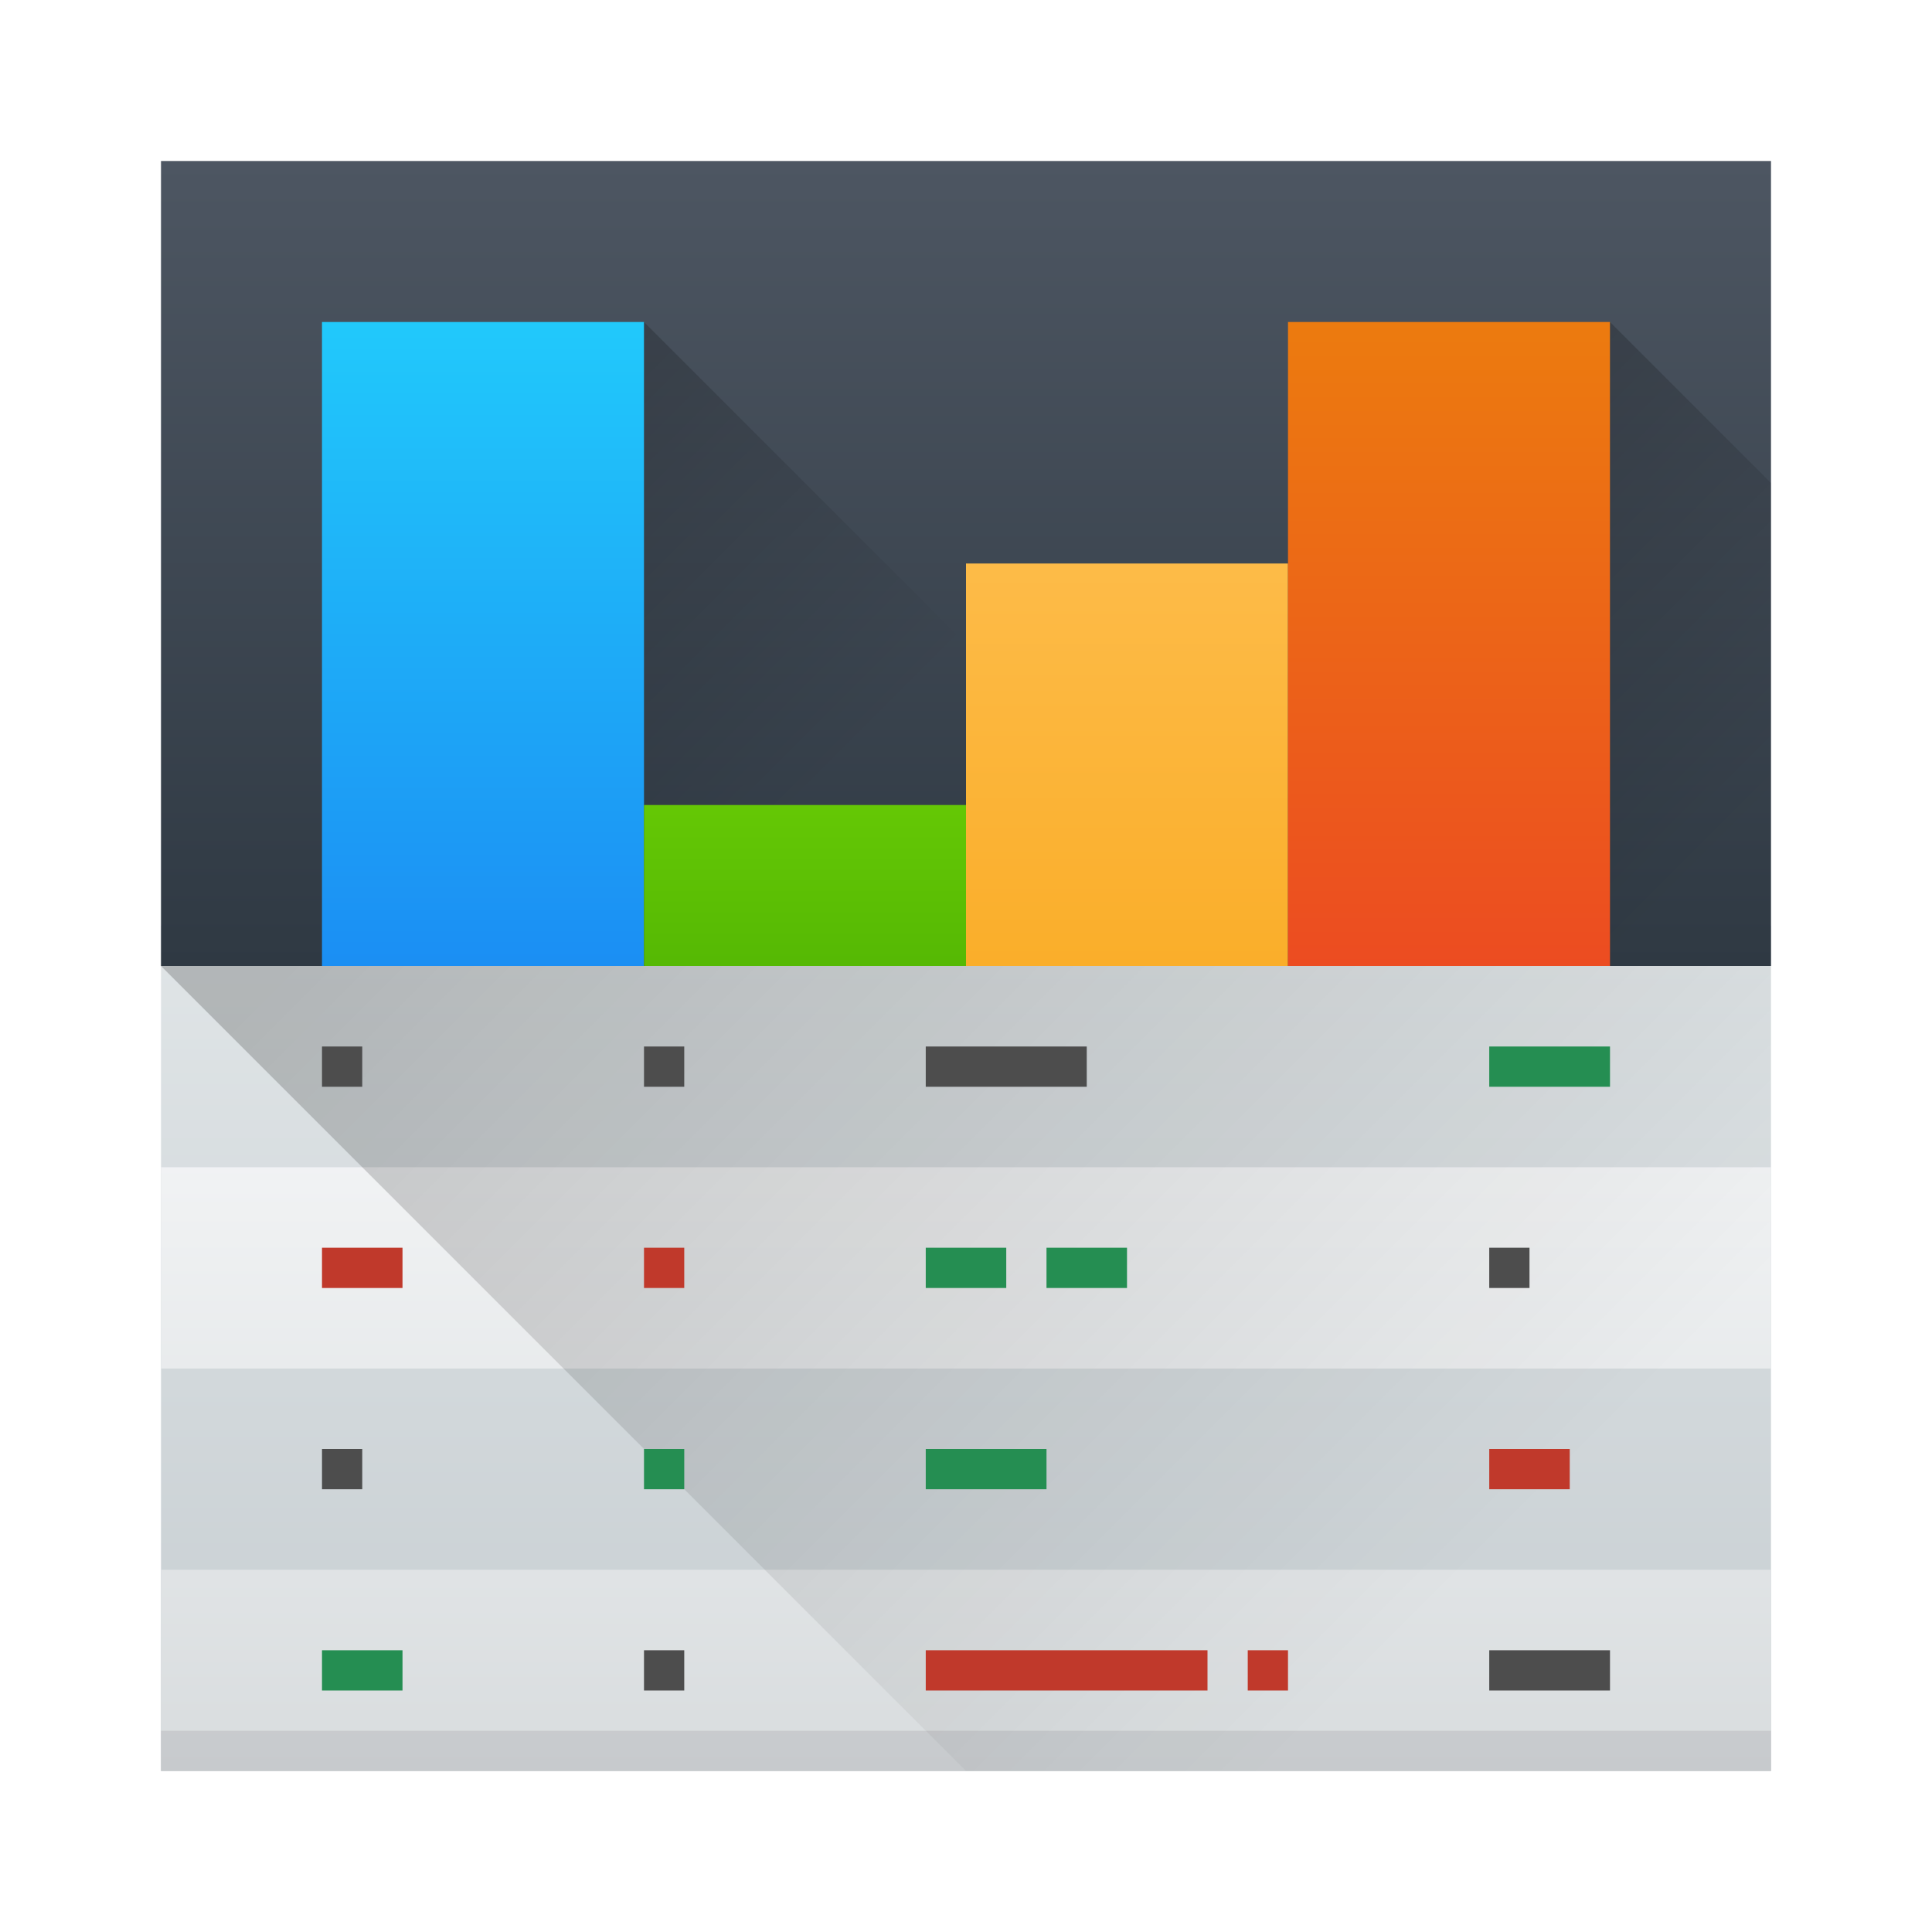 <?xml version="1.0" encoding="UTF-8" standalone="no"?>
<!-- Created with Inkscape (http://www.inkscape.org/) -->

<svg
   xmlns:dc="http://purl.org/dc/elements/1.1/"
   xmlns:cc="http://creativecommons.org/ns#"
   xmlns:rdf="http://www.w3.org/1999/02/22-rdf-syntax-ns#"
   xmlns:svg="http://www.w3.org/2000/svg"
   xmlns="http://www.w3.org/2000/svg"
   xmlns:xlink="http://www.w3.org/1999/xlink"
   xmlns:sodipodi="http://sodipodi.sourceforge.net/DTD/sodipodi-0.dtd"
   xmlns:inkscape="http://www.inkscape.org/namespaces/inkscape"
   width="48px"
   height="48px"
   id="svg2985"
   version="1.1"
   inkscape:version="0.91 r13725"
   sodipodi:docname="sheets.svg">
  <defs
     id="defs2987">
    <linearGradient
       inkscape:collect="always"
       id="linearGradient4279">
      <stop
         style="stop-color:#000000;stop-opacity:1;"
         offset="0"
         id="stop4281" />
      <stop
         style="stop-color:#000000;stop-opacity:0;"
         offset="1"
         id="stop4283" />
    </linearGradient>
    <linearGradient
       inkscape:collect="always"
       xlink:href="#linearGradient4279"
       id="linearGradient4455"
       x1="7"
       y1="24"
       x2="29.312"
       y2="46.312"
       gradientUnits="userSpaceOnUse" />
    <linearGradient
       inkscape:collect="always"
       xlink:href="#linearGradient4303"
       id="linearGradient4481"
       x1="18"
       y1="44"
       x2="18"
       y2="18"
       gradientUnits="userSpaceOnUse"
       gradientTransform="matrix(1,0,0,0.808,0,8.462)" />
    <linearGradient
       inkscape:collect="always"
       id="linearGradient4303">
      <stop
         style="stop-color:#c6cdd1;stop-opacity:1"
         offset="0"
         id="stop4305" />
      <stop
         style="stop-color:#e0e5e7;stop-opacity:1"
         offset="1"
         id="stop4307" />
    </linearGradient>
    <linearGradient
       inkscape:collect="always"
       xlink:href="#linearGradient4199"
       id="linearGradient4481-0"
       x1="18"
       y1="44"
       x2="18"
       y2="18"
       gradientUnits="userSpaceOnUse"
       gradientTransform="matrix(1,0,0,0.769,0,-9.846)" />
    <linearGradient
       inkscape:collect="always"
       id="linearGradient4903">
      <stop
         style="stop-color:#d8dcde;stop-opacity:1"
         offset="0"
         id="stop4905" />
      <stop
         style="stop-color:#f9fafb;stop-opacity:1"
         offset="1"
         id="stop4907" />
    </linearGradient>
    <linearGradient
       inkscape:collect="always"
       xlink:href="#linearGradient4903"
       id="linearGradient4454"
       x1="12"
       y1="44"
       x2="12"
       y2="24"
       gradientUnits="userSpaceOnUse" />
    <linearGradient
       inkscape:collect="always"
       id="linearGradient4199">
      <stop
         style="stop-color:#2f3943;stop-opacity:1"
         offset="0"
         id="stop4201" />
      <stop
         style="stop-color:#4d5662;stop-opacity:1"
         offset="1"
         id="stop4203" />
    </linearGradient>
    <linearGradient
       inkscape:collect="always"
       id="linearGradient4303-9">
      <stop
         style="stop-color:#197cf1;stop-opacity:1"
         offset="0"
         id="stop4305-3" />
      <stop
         style="stop-color:#21c9fb;stop-opacity:1"
         offset="1"
         id="stop4307-8" />
    </linearGradient>
    <linearGradient
       inkscape:collect="always"
       xlink:href="#linearGradient4303-9"
       id="linearGradient4763"
       x1="8"
       y1="29"
       x2="8"
       y2="8"
       gradientUnits="userSpaceOnUse" />
    <linearGradient
       inkscape:collect="always"
       id="linearGradient4298">
      <stop
         style="stop-color:#42a603;stop-opacity:1"
         offset="0"
         id="stop4300" />
      <stop
         style="stop-color:#78da06;stop-opacity:1"
         offset="1"
         id="stop4302" />
    </linearGradient>
    <linearGradient
       inkscape:collect="always"
       xlink:href="#linearGradient4298"
       id="linearGradient4830"
       x1="16"
       y1="29"
       x2="16"
       y2="15"
       gradientUnits="userSpaceOnUse" />
    <linearGradient
       inkscape:collect="always"
       id="linearGradient4660">
      <stop
         style="stop-color:#ec4c21;stop-opacity:1"
         offset="0"
         id="stop4662" />
      <stop
         style="stop-color:#ec7b0f;stop-opacity:1"
         offset="1"
         id="stop4664" />
    </linearGradient>
    <linearGradient
       id="linearGradient4143"
       inkscape:collect="always">
      <stop
         id="stop4145"
         offset="0"
         style="stop-color:#faae2a;stop-opacity:1" />
      <stop
         id="stop4147"
         offset="1"
         style="stop-color:#ffc35a;stop-opacity:1" />
    </linearGradient>
    <linearGradient
       inkscape:collect="always"
       xlink:href="#linearGradient4143"
       id="linearGradient4905"
       x1="24"
       y1="24"
       x2="24"
       y2="8"
       gradientUnits="userSpaceOnUse" />
    <linearGradient
       inkscape:collect="always"
       xlink:href="#linearGradient4660"
       id="linearGradient4913"
       x1="32"
       y1="24"
       x2="32"
       y2="8"
       gradientUnits="userSpaceOnUse" />
    <linearGradient
       inkscape:collect="always"
       xlink:href="#linearGradient4279"
       id="linearGradient4455-8"
       x1="4"
       y1="24"
       x2="12"
       y2="32"
       gradientUnits="userSpaceOnUse"
       gradientTransform="translate(12,-16)" />
    <linearGradient
       inkscape:collect="always"
       xlink:href="#linearGradient4279"
       id="linearGradient4455-8-0"
       x1="4"
       y1="24"
       x2="12"
       y2="32"
       gradientUnits="userSpaceOnUse"
       gradientTransform="translate(36,-16)" />
  </defs>
  <sodipodi:namedview
     id="base"
     pagecolor="#ffffff"
     bordercolor="#666666"
     borderopacity="1.0"
     inkscape:pageopacity="0.0"
     inkscape:pageshadow="2"
     inkscape:zoom="1"
     inkscape:cx="28.141449"
     inkscape:cy="21.436345"
     inkscape:current-layer="layer1"
     showgrid="false"
     inkscape:grid-bbox="true"
     inkscape:document-units="px"
     inkscape:snap-global="true"
     inkscape:window-width="1523"
     inkscape:window-height="1250"
     inkscape:window-x="843"
     inkscape:window-y="46"
     inkscape:window-maximized="0"
     inkscape:snap-bbox="true"
     inkscape:bbox-nodes="true"
     inkscape:object-nodes="true"
     inkscape:snap-nodes="true"
     inkscape:snap-others="false"
     inkscape:snap-bbox-edge-midpoints="true">
    <inkscape:grid
       type="xygrid"
       id="grid2993" />
  </sodipodi:namedview>
  <g
     id="layer1"
     inkscape:label="Layer 1"
     inkscape:groupmode="layer">
    <rect
       y="23"
       x="4"
       height="21"
       width="40"
       id="rect4169-4-5-4"
       style="fill:url(#linearGradient4481);fill-opacity:1;stroke:none" />
    <rect
       y="4"
       x="4"
       height="20"
       width="40"
       id="rect4169-4-5-4-0"
       style="fill:url(#linearGradient4481-0);fill-opacity:1.0;stroke:none" />
    <path
       inkscape:connector-curvature="0"
       id="rect4233"
       d="m 8,8 0,16 4,0 4,0 0,-16 -4,0 -4,0 z"
       style="opacity:1;fill:url(#linearGradient4763);fill-opacity:1;stroke:none;stroke-width:2;stroke-linecap:round;stroke-linejoin:bevel;stroke-miterlimit:4;stroke-dasharray:none;stroke-opacity:1" />
    <path
       inkscape:connector-curvature="0"
       id="rect4237"
       d="m 16,20 0,4 4,0 4,0 0,-4 -4,0 -4,0 z"
       style="opacity:1;fill:url(#linearGradient4830);fill-opacity:1;stroke:none;stroke-width:2;stroke-linecap:round;stroke-linejoin:bevel;stroke-miterlimit:4;stroke-dasharray:none;stroke-opacity:1" />
    <path
       inkscape:connector-curvature="0"
       id="rect4241"
       d="m 24,14 0,10 4,0 4,0 0,-10 -4,0 -4,0 z"
       style="opacity:1;fill:url(#linearGradient4905);fill-opacity:1;stroke:none;stroke-width:2;stroke-linecap:round;stroke-linejoin:bevel;stroke-miterlimit:4;stroke-dasharray:none;stroke-opacity:1" />
    <path
       inkscape:connector-curvature="0"
       id="rect4245"
       d="m 32,8 0,16 4,0 4,0 0,-16 -4,0 -4,0 z"
       style="opacity:1;fill:url(#linearGradient4913);fill-opacity:1;stroke:none;stroke-width:2;stroke-linecap:round;stroke-linejoin:bevel;stroke-miterlimit:4;stroke-dasharray:none;stroke-opacity:1" />
    <path
       style="opacity:1;fill:url(#linearGradient4454);fill-opacity:1;stroke:none;stroke-width:6.2;stroke-linecap:round;stroke-linejoin:bevel;stroke-miterlimit:4;stroke-dasharray:none;stroke-opacity:1"
       d="m 4,29 0,5 40,0 0,-5 z m 0,10 0,5 40,0 0,-5 z"
       id="rect4353"
       inkscape:connector-curvature="0"
       sodipodi:nodetypes="cccccccccc" />
    <path
       style="opacity:0.2;fill:url(#linearGradient4455);fill-opacity:1;fill-rule:evenodd;stroke:none;stroke-width:1px;stroke-linecap:butt;stroke-linejoin:miter;stroke-opacity:1"
       d="m 4,24 20,20 20,0 0,-20 z"
       id="path4447"
       inkscape:connector-curvature="0"
       sodipodi:nodetypes="ccccc" />
    <rect
       style="opacity:1;fill:#4d4d4d;fill-opacity:1;stroke:none;stroke-width:2;stroke-linecap:round;stroke-linejoin:bevel;stroke-miterlimit:4;stroke-dasharray:none;stroke-opacity:1"
       id="rect4407"
       width="1"
       height="1"
       x="8"
       y="26" />
    <rect
       style="opacity:1;fill:#c0392b;fill-opacity:1;stroke:none;stroke-width:2;stroke-linecap:round;stroke-linejoin:bevel;stroke-miterlimit:4;stroke-dasharray:none;stroke-opacity:1"
       id="rect4409"
       width="2"
       height="1"
       x="8"
       y="31" />
    <rect
       style="opacity:1;fill:#4d4d4d;fill-opacity:1;stroke:none;stroke-width:2;stroke-linecap:round;stroke-linejoin:bevel;stroke-miterlimit:4;stroke-dasharray:none;stroke-opacity:1"
       id="rect4411"
       width="1"
       height="1"
       x="8"
       y="36" />
    <rect
       style="opacity:1;fill:#258e52;fill-opacity:1;stroke:none;stroke-width:2;stroke-linecap:round;stroke-linejoin:bevel;stroke-miterlimit:4;stroke-dasharray:none;stroke-opacity:1"
       id="rect4413"
       width="2"
       height="1"
       x="8"
       y="41" />
    <rect
       style="opacity:1;fill:#4d4d4d;fill-opacity:1;stroke:none;stroke-width:2;stroke-linecap:round;stroke-linejoin:bevel;stroke-miterlimit:4;stroke-dasharray:none;stroke-opacity:1"
       id="rect4415"
       width="1"
       height="1"
       x="16"
       y="41" />
    <rect
       style="opacity:1;fill:#258e52;fill-opacity:1;stroke:none;stroke-width:2;stroke-linecap:round;stroke-linejoin:bevel;stroke-miterlimit:4;stroke-dasharray:none;stroke-opacity:1"
       id="rect4417"
       width="1"
       height="1"
       x="16"
       y="36" />
    <rect
       style="opacity:1;fill:#c0392b;fill-opacity:1;stroke:none;stroke-width:2;stroke-linecap:round;stroke-linejoin:bevel;stroke-miterlimit:4;stroke-dasharray:none;stroke-opacity:1"
       id="rect4419"
       width="1"
       height="1"
       x="16"
       y="31" />
    <rect
       style="opacity:1;fill:#4d4d4d;fill-opacity:1;stroke:none;stroke-width:2;stroke-linecap:round;stroke-linejoin:bevel;stroke-miterlimit:4;stroke-dasharray:none;stroke-opacity:1"
       id="rect4421"
       width="1"
       height="1"
       x="16"
       y="26" />
    <rect
       style="opacity:1;fill:#4d4d4d;fill-opacity:1;stroke:none;stroke-width:2;stroke-linecap:round;stroke-linejoin:bevel;stroke-miterlimit:4;stroke-dasharray:none;stroke-opacity:1"
       id="rect4423"
       width="4"
       height="1"
       x="23"
       y="26" />
    <rect
       style="opacity:1;fill:#258e52;fill-opacity:1;stroke:none;stroke-width:2;stroke-linecap:round;stroke-linejoin:bevel;stroke-miterlimit:4;stroke-dasharray:none;stroke-opacity:1"
       id="rect4425"
       width="2"
       height="1"
       x="23"
       y="31" />
    <rect
       style="opacity:1;fill:#258e52;fill-opacity:1;stroke:none;stroke-width:2;stroke-linecap:round;stroke-linejoin:bevel;stroke-miterlimit:4;stroke-dasharray:none;stroke-opacity:1"
       id="rect4427"
       width="2"
       height="1"
       x="26"
       y="31" />
    <rect
       style="opacity:1;fill:#258e52;fill-opacity:1;stroke:none;stroke-width:2;stroke-linecap:round;stroke-linejoin:bevel;stroke-miterlimit:4;stroke-dasharray:none;stroke-opacity:1"
       id="rect4429"
       width="3"
       height="1"
       x="23"
       y="36" />
    <rect
       style="opacity:1;fill:#c0392b;fill-opacity:1;stroke:none;stroke-width:2;stroke-linecap:round;stroke-linejoin:bevel;stroke-miterlimit:4;stroke-dasharray:none;stroke-opacity:1"
       id="rect4431"
       width="7"
       height="1"
       x="23"
       y="41" />
    <rect
       style="opacity:1;fill:#c0392b;fill-opacity:1;stroke:none;stroke-width:2;stroke-linecap:round;stroke-linejoin:bevel;stroke-miterlimit:4;stroke-dasharray:none;stroke-opacity:1"
       id="rect4433"
       width="1"
       height="1"
       x="31"
       y="41" />
    <rect
       style="opacity:1;fill:#258e52;fill-opacity:1;stroke:none;stroke-width:2;stroke-linecap:round;stroke-linejoin:bevel;stroke-miterlimit:4;stroke-dasharray:none;stroke-opacity:1"
       id="rect4435"
       width="3"
       height="1"
       x="37"
       y="26" />
    <rect
       style="opacity:1;fill:#4d4d4d;fill-opacity:1;stroke:none;stroke-width:2;stroke-linecap:round;stroke-linejoin:bevel;stroke-miterlimit:4;stroke-dasharray:none;stroke-opacity:1"
       id="rect4437"
       width="1"
       height="1"
       x="37"
       y="31" />
    <rect
       style="opacity:1;fill:#c0392b;fill-opacity:1;stroke:none;stroke-width:2;stroke-linecap:round;stroke-linejoin:bevel;stroke-miterlimit:4;stroke-dasharray:none;stroke-opacity:1"
       id="rect4439"
       width="2"
       height="1"
       x="37"
       y="36" />
    <rect
       style="opacity:1;fill:#4d4d4d;fill-opacity:1;stroke:none;stroke-width:2;stroke-linecap:round;stroke-linejoin:bevel;stroke-miterlimit:4;stroke-dasharray:none;stroke-opacity:1"
       id="rect4441"
       width="3"
       height="1"
       x="37"
       y="41" />
    <rect
       y="43"
       x="4"
       height="1"
       width="40"
       id="rect4169-4-5"
       style="opacity:0.1;fill:#2e3132;fill-opacity:1;stroke:none" />
    <path
       style="opacity:0.2;fill:url(#linearGradient4455-8);fill-opacity:1;fill-rule:evenodd;stroke:none;stroke-width:1px;stroke-linecap:butt;stroke-linejoin:miter;stroke-opacity:1"
       d="m 16,8 0,12 8,0 0,-4 z"
       id="path4447-7"
       inkscape:connector-curvature="0"
       sodipodi:nodetypes="ccccc" />
    <path
       style="opacity:0.2;fill:url(#linearGradient4455-8-0);fill-opacity:1;fill-rule:evenodd;stroke:none;stroke-width:1px;stroke-linecap:butt;stroke-linejoin:miter;stroke-opacity:1"
       d="m 40,8 0,16 4,0 0,-12 z"
       id="path4447-7-1"
       inkscape:connector-curvature="0"
       sodipodi:nodetypes="ccccc" />
  </g>
</svg>
